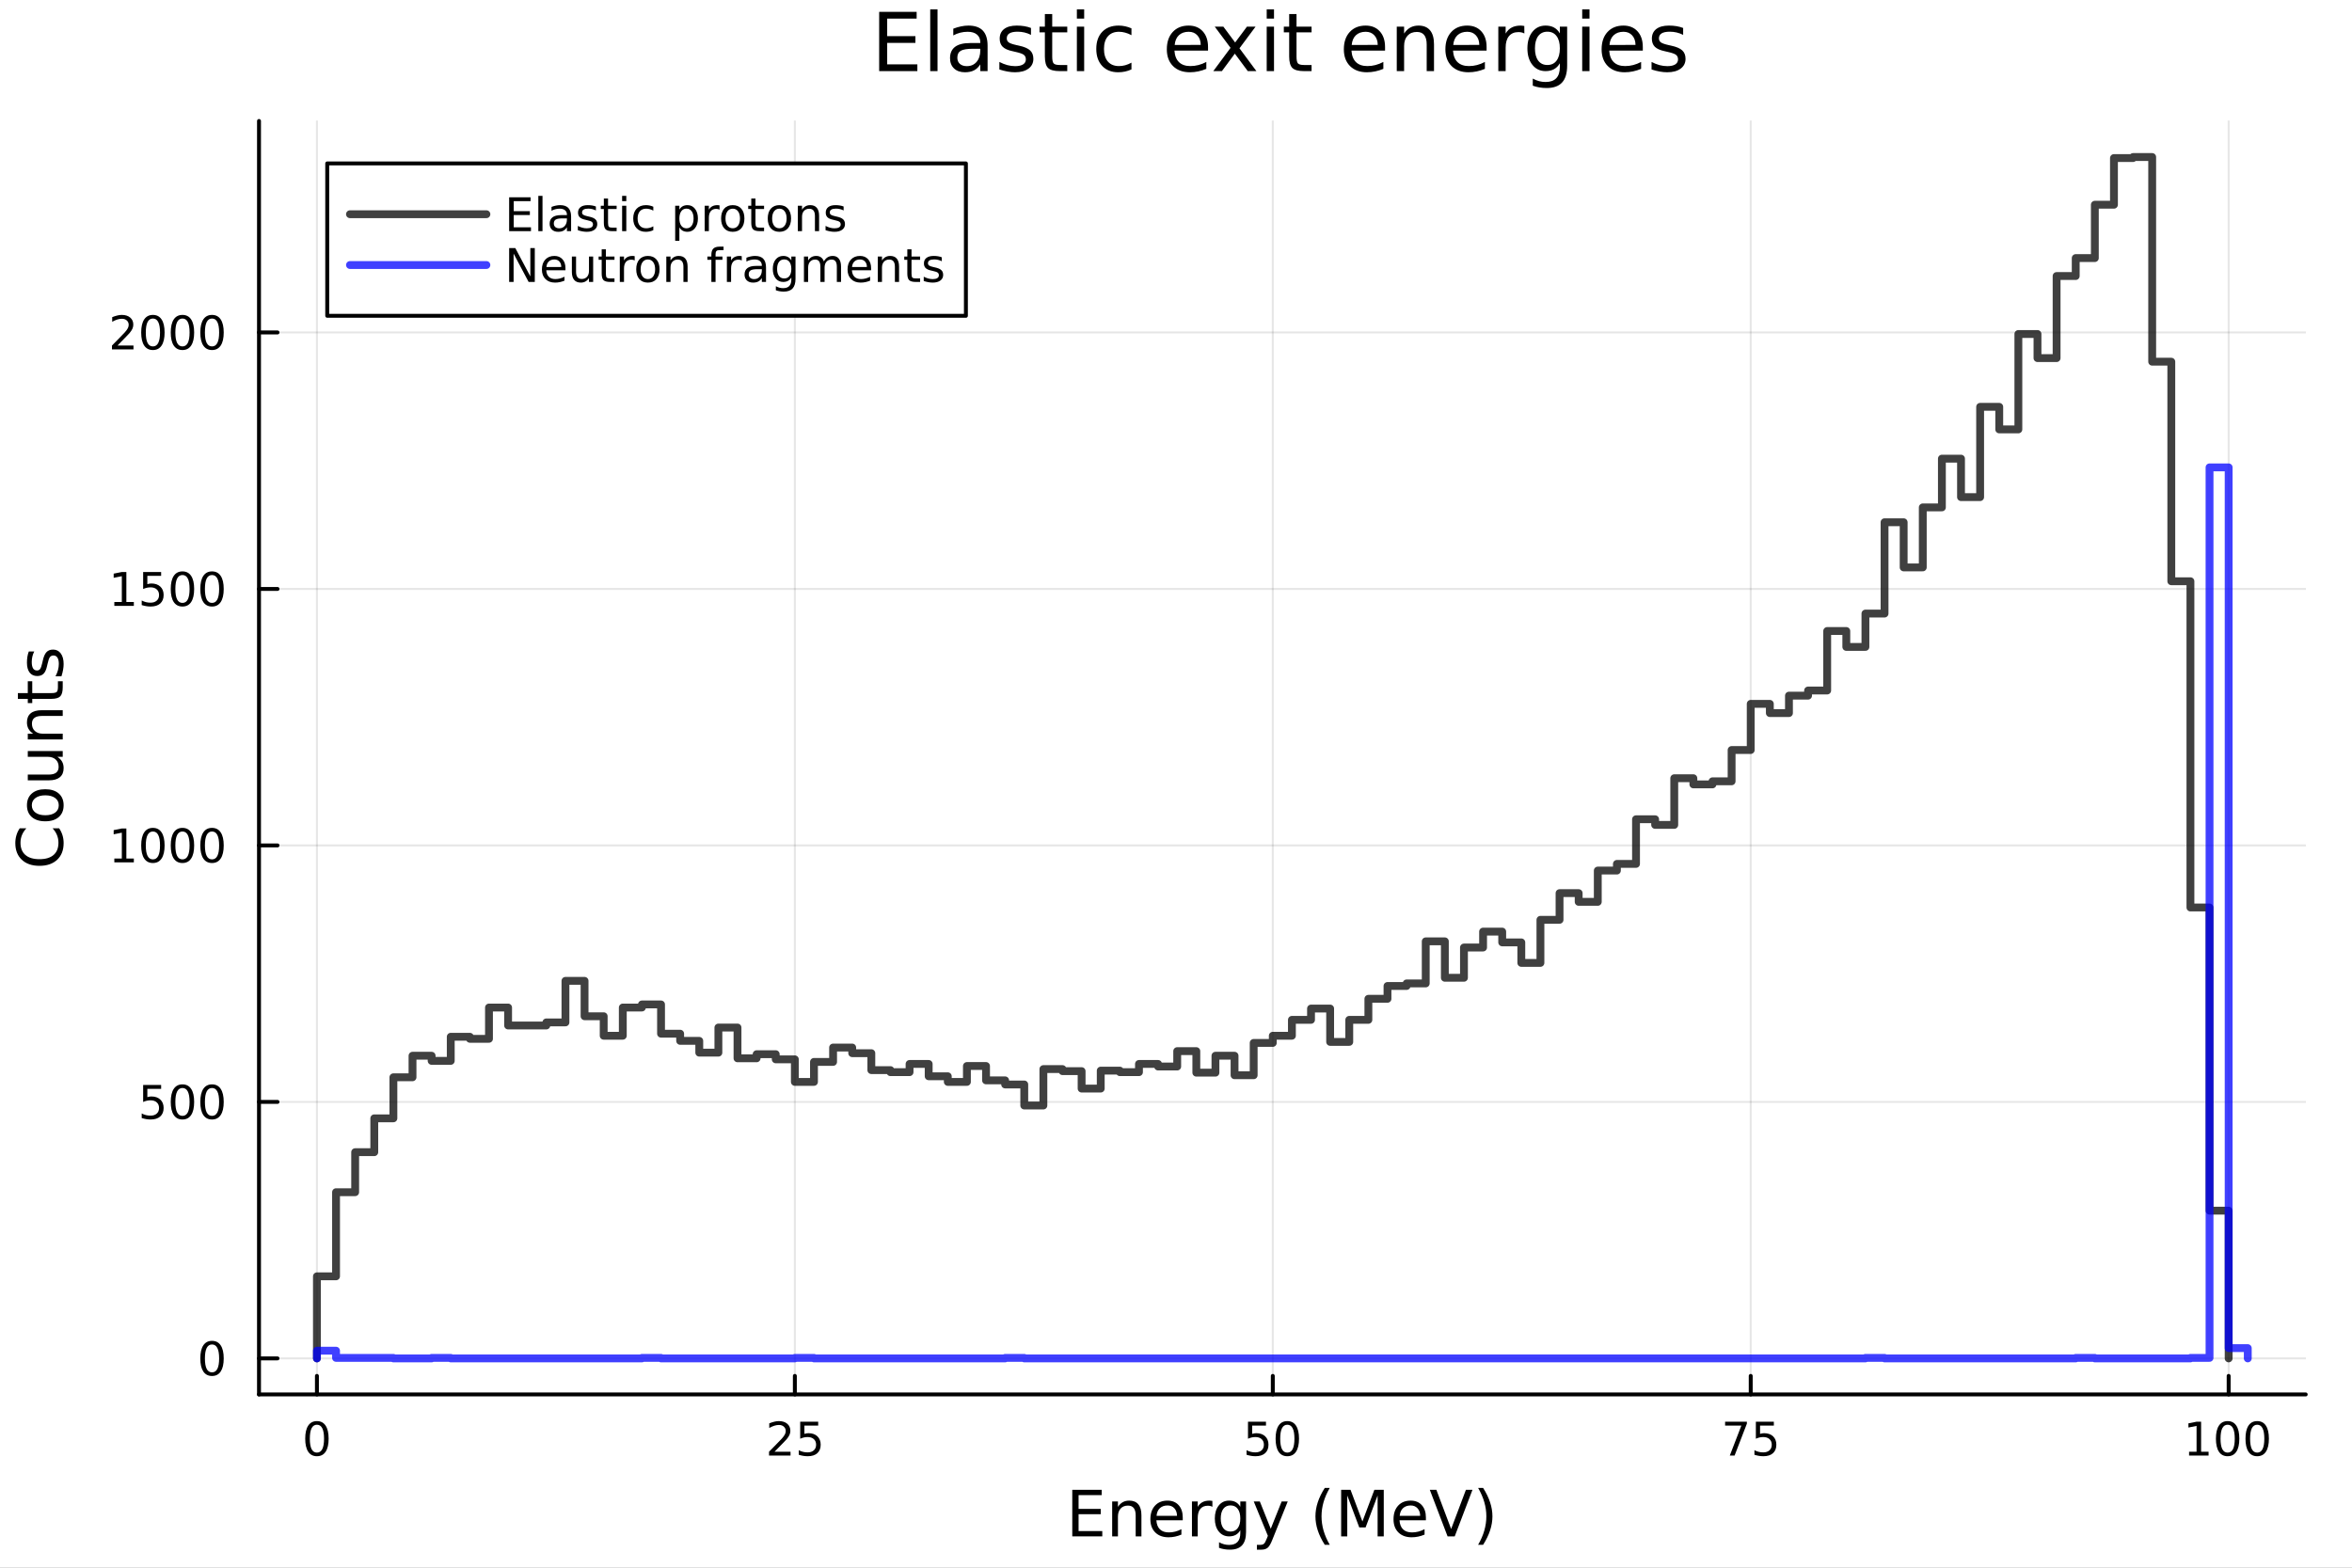 <?xml version="1.0" encoding="utf-8"?>
<svg xmlns="http://www.w3.org/2000/svg" xmlns:xlink="http://www.w3.org/1999/xlink" width="600" height="400" viewBox="0 0 2400 1600">
<rect x="0" y="0" width="2400" height="1600" fill="#808080" stroke="none"/>
<defs>
  <clipPath id="clip300">
    <rect x="0" y="0" width="2400" height="1600"/>
  </clipPath>
</defs>
<path clip-path="url(#clip300)" d="M0 1600 L2400 1600 L2400 0 L0 0  Z" fill="#ffffff" fill-rule="evenodd" fill-opacity="1"/>
<defs>
  <clipPath id="clip301">
    <rect x="480" y="0" width="1681" height="1600"/>
  </clipPath>
</defs>
<path clip-path="url(#clip300)" d="M264.287 1423.18 L2352.76 1423.18 L2352.76 123.472 L264.287 123.472  Z" fill="#ffffff" fill-rule="evenodd" fill-opacity="1"/>
<defs>
  <clipPath id="clip302">
    <rect x="264" y="123" width="2089" height="1301"/>
  </clipPath>
</defs>
<polyline clip-path="url(#clip302)" style="stroke:#000000; stroke-linecap:round; stroke-linejoin:round; stroke-width:2; stroke-opacity:0.1; fill:none" points="323.395,1423.18 323.395,123.472 "/>
<polyline clip-path="url(#clip302)" style="stroke:#000000; stroke-linecap:round; stroke-linejoin:round; stroke-width:2; stroke-opacity:0.1; fill:none" points="811.081,1423.18 811.081,123.472 "/>
<polyline clip-path="url(#clip302)" style="stroke:#000000; stroke-linecap:round; stroke-linejoin:round; stroke-width:2; stroke-opacity:0.1; fill:none" points="1298.77,1423.18 1298.77,123.472 "/>
<polyline clip-path="url(#clip302)" style="stroke:#000000; stroke-linecap:round; stroke-linejoin:round; stroke-width:2; stroke-opacity:0.1; fill:none" points="1786.45,1423.18 1786.45,123.472 "/>
<polyline clip-path="url(#clip302)" style="stroke:#000000; stroke-linecap:round; stroke-linejoin:round; stroke-width:2; stroke-opacity:0.1; fill:none" points="2274.14,1423.18 2274.14,123.472 "/>
<polyline clip-path="url(#clip302)" style="stroke:#000000; stroke-linecap:round; stroke-linejoin:round; stroke-width:2; stroke-opacity:0.1; fill:none" points="264.287,1386.4 2352.76,1386.4 "/>
<polyline clip-path="url(#clip302)" style="stroke:#000000; stroke-linecap:round; stroke-linejoin:round; stroke-width:2; stroke-opacity:0.1; fill:none" points="264.287,1124.62 2352.76,1124.62 "/>
<polyline clip-path="url(#clip302)" style="stroke:#000000; stroke-linecap:round; stroke-linejoin:round; stroke-width:2; stroke-opacity:0.1; fill:none" points="264.287,862.852 2352.76,862.852 "/>
<polyline clip-path="url(#clip302)" style="stroke:#000000; stroke-linecap:round; stroke-linejoin:round; stroke-width:2; stroke-opacity:0.1; fill:none" points="264.287,601.08 2352.76,601.08 "/>
<polyline clip-path="url(#clip302)" style="stroke:#000000; stroke-linecap:round; stroke-linejoin:round; stroke-width:2; stroke-opacity:0.1; fill:none" points="264.287,339.308 2352.76,339.308 "/>
<polyline clip-path="url(#clip300)" style="stroke:#000000; stroke-linecap:round; stroke-linejoin:round; stroke-width:4; stroke-opacity:1; fill:none" points="264.287,1423.18 2352.76,1423.18 "/>
<polyline clip-path="url(#clip300)" style="stroke:#000000; stroke-linecap:round; stroke-linejoin:round; stroke-width:4; stroke-opacity:1; fill:none" points="323.395,1423.18 323.395,1404.28 "/>
<polyline clip-path="url(#clip300)" style="stroke:#000000; stroke-linecap:round; stroke-linejoin:round; stroke-width:4; stroke-opacity:1; fill:none" points="811.081,1423.18 811.081,1404.28 "/>
<polyline clip-path="url(#clip300)" style="stroke:#000000; stroke-linecap:round; stroke-linejoin:round; stroke-width:4; stroke-opacity:1; fill:none" points="1298.77,1423.18 1298.77,1404.28 "/>
<polyline clip-path="url(#clip300)" style="stroke:#000000; stroke-linecap:round; stroke-linejoin:round; stroke-width:4; stroke-opacity:1; fill:none" points="1786.45,1423.18 1786.45,1404.28 "/>
<polyline clip-path="url(#clip300)" style="stroke:#000000; stroke-linecap:round; stroke-linejoin:round; stroke-width:4; stroke-opacity:1; fill:none" points="2274.14,1423.18 2274.14,1404.28 "/>
<path clip-path="url(#clip300)" d="M323.395 1454.1 Q319.784 1454.1 317.955 1457.66 Q316.15 1461.2 316.15 1468.33 Q316.15 1475.44 317.955 1479.01 Q319.784 1482.55 323.395 1482.55 Q327.029 1482.55 328.835 1479.01 Q330.663 1475.44 330.663 1468.33 Q330.663 1461.2 328.835 1457.66 Q327.029 1454.1 323.395 1454.1 M323.395 1450.39 Q329.205 1450.39 332.261 1455 Q335.339 1459.58 335.339 1468.33 Q335.339 1477.06 332.261 1481.67 Q329.205 1486.25 323.395 1486.25 Q317.585 1486.25 314.506 1481.67 Q311.451 1477.06 311.451 1468.33 Q311.451 1459.58 314.506 1455 Q317.585 1450.39 323.395 1450.39 Z" fill="#000000" fill-rule="nonzero" fill-opacity="1" /><path clip-path="url(#clip300)" d="M790.352 1481.64 L806.672 1481.64 L806.672 1485.58 L784.727 1485.58 L784.727 1481.64 Q787.389 1478.89 791.973 1474.26 Q796.579 1469.61 797.76 1468.27 Q800.005 1465.74 800.885 1464.01 Q801.787 1462.25 801.787 1460.56 Q801.787 1457.8 799.843 1456.07 Q797.922 1454.33 794.82 1454.33 Q792.621 1454.33 790.167 1455.09 Q787.737 1455.86 784.959 1457.41 L784.959 1452.69 Q787.783 1451.55 790.237 1450.97 Q792.69 1450.39 794.727 1450.39 Q800.098 1450.39 803.292 1453.08 Q806.487 1455.77 806.487 1460.26 Q806.487 1462.39 805.676 1464.31 Q804.889 1466.2 802.783 1468.8 Q802.204 1469.47 799.102 1472.69 Q796 1475.88 790.352 1481.64 Z" fill="#000000" fill-rule="nonzero" fill-opacity="1" /><path clip-path="url(#clip300)" d="M816.533 1451.02 L834.889 1451.02 L834.889 1454.96 L820.815 1454.96 L820.815 1463.43 Q821.834 1463.08 822.852 1462.92 Q823.871 1462.73 824.889 1462.73 Q830.676 1462.73 834.056 1465.9 Q837.435 1469.08 837.435 1474.49 Q837.435 1480.07 833.963 1483.17 Q830.491 1486.25 824.172 1486.25 Q821.996 1486.25 819.727 1485.88 Q817.482 1485.51 815.074 1484.77 L815.074 1480.07 Q817.158 1481.2 819.38 1481.76 Q821.602 1482.32 824.079 1482.32 Q828.084 1482.32 830.422 1480.21 Q832.76 1478.1 832.76 1474.49 Q832.76 1470.88 830.422 1468.77 Q828.084 1466.67 824.079 1466.67 Q822.204 1466.67 820.329 1467.08 Q818.477 1467.5 816.533 1468.38 L816.533 1451.02 Z" fill="#000000" fill-rule="nonzero" fill-opacity="1" /><path clip-path="url(#clip300)" d="M1273.47 1451.02 L1291.82 1451.02 L1291.82 1454.96 L1277.75 1454.96 L1277.75 1463.43 Q1278.77 1463.08 1279.79 1462.92 Q1280.81 1462.73 1281.82 1462.73 Q1287.61 1462.73 1290.99 1465.9 Q1294.37 1469.08 1294.37 1474.49 Q1294.37 1480.07 1290.9 1483.17 Q1287.43 1486.25 1281.11 1486.25 Q1278.93 1486.25 1276.66 1485.88 Q1274.42 1485.51 1272.01 1484.77 L1272.01 1480.07 Q1274.09 1481.2 1276.31 1481.76 Q1278.54 1482.32 1281.01 1482.32 Q1285.02 1482.32 1287.36 1480.21 Q1289.69 1478.1 1289.69 1474.49 Q1289.69 1470.88 1287.36 1468.77 Q1285.02 1466.67 1281.01 1466.67 Q1279.14 1466.67 1277.26 1467.08 Q1275.41 1467.5 1273.47 1468.38 L1273.47 1451.02 Z" fill="#000000" fill-rule="nonzero" fill-opacity="1" /><path clip-path="url(#clip300)" d="M1313.58 1454.1 Q1309.97 1454.1 1308.14 1457.66 Q1306.34 1461.2 1306.34 1468.33 Q1306.34 1475.44 1308.14 1479.01 Q1309.97 1482.55 1313.58 1482.55 Q1317.22 1482.55 1319.02 1479.01 Q1320.85 1475.44 1320.85 1468.33 Q1320.85 1461.2 1319.02 1457.66 Q1317.22 1454.1 1313.58 1454.1 M1313.58 1450.39 Q1319.39 1450.39 1322.45 1455 Q1325.53 1459.58 1325.53 1468.33 Q1325.53 1477.06 1322.45 1481.67 Q1319.39 1486.25 1313.58 1486.25 Q1307.77 1486.25 1304.69 1481.67 Q1301.64 1477.06 1301.64 1468.33 Q1301.64 1459.58 1304.69 1455 Q1307.77 1450.39 1313.58 1450.39 Z" fill="#000000" fill-rule="nonzero" fill-opacity="1" /><path clip-path="url(#clip300)" d="M1760.31 1451.02 L1782.53 1451.02 L1782.53 1453.01 L1769.98 1485.58 L1765.1 1485.58 L1776.91 1454.96 L1760.31 1454.96 L1760.31 1451.02 Z" fill="#000000" fill-rule="nonzero" fill-opacity="1" /><path clip-path="url(#clip300)" d="M1791.7 1451.02 L1810.05 1451.02 L1810.05 1454.96 L1795.98 1454.96 L1795.98 1463.43 Q1797 1463.08 1798.02 1462.92 Q1799.04 1462.73 1800.05 1462.73 Q1805.84 1462.73 1809.22 1465.9 Q1812.6 1469.08 1812.6 1474.49 Q1812.6 1480.07 1809.13 1483.17 Q1805.66 1486.25 1799.34 1486.25 Q1797.16 1486.25 1794.89 1485.88 Q1792.65 1485.51 1790.24 1484.77 L1790.24 1480.07 Q1792.32 1481.2 1794.54 1481.76 Q1796.77 1482.32 1799.24 1482.32 Q1803.25 1482.32 1805.59 1480.21 Q1807.92 1478.1 1807.92 1474.49 Q1807.92 1470.88 1805.59 1468.77 Q1803.25 1466.67 1799.24 1466.67 Q1797.37 1466.67 1795.49 1467.08 Q1793.64 1467.5 1791.7 1468.38 L1791.7 1451.02 Z" fill="#000000" fill-rule="nonzero" fill-opacity="1" /><path clip-path="url(#clip300)" d="M2233.75 1481.64 L2241.39 1481.64 L2241.39 1455.28 L2233.08 1456.95 L2233.08 1452.69 L2241.34 1451.02 L2246.02 1451.02 L2246.02 1481.64 L2253.65 1481.64 L2253.65 1485.58 L2233.75 1485.58 L2233.75 1481.64 Z" fill="#000000" fill-rule="nonzero" fill-opacity="1" /><path clip-path="url(#clip300)" d="M2273.1 1454.1 Q2269.49 1454.1 2267.66 1457.66 Q2265.85 1461.2 2265.85 1468.33 Q2265.85 1475.44 2267.66 1479.01 Q2269.49 1482.55 2273.1 1482.55 Q2276.73 1482.55 2278.54 1479.01 Q2280.37 1475.44 2280.37 1468.33 Q2280.37 1461.2 2278.54 1457.66 Q2276.73 1454.1 2273.1 1454.1 M2273.1 1450.39 Q2278.91 1450.39 2281.96 1455 Q2285.04 1459.58 2285.04 1468.33 Q2285.04 1477.06 2281.96 1481.67 Q2278.91 1486.25 2273.1 1486.25 Q2267.29 1486.25 2264.21 1481.67 Q2261.15 1477.06 2261.15 1468.33 Q2261.15 1459.58 2264.21 1455 Q2267.29 1450.39 2273.1 1450.39 Z" fill="#000000" fill-rule="nonzero" fill-opacity="1" /><path clip-path="url(#clip300)" d="M2303.26 1454.1 Q2299.65 1454.1 2297.82 1457.66 Q2296.02 1461.2 2296.02 1468.33 Q2296.02 1475.44 2297.82 1479.01 Q2299.65 1482.55 2303.26 1482.55 Q2306.9 1482.55 2308.7 1479.01 Q2310.53 1475.44 2310.53 1468.33 Q2310.53 1461.2 2308.7 1457.66 Q2306.9 1454.1 2303.26 1454.1 M2303.26 1450.39 Q2309.07 1450.39 2312.13 1455 Q2315.21 1459.58 2315.21 1468.33 Q2315.21 1477.06 2312.13 1481.67 Q2309.07 1486.25 2303.26 1486.25 Q2297.45 1486.25 2294.37 1481.67 Q2291.32 1477.06 2291.32 1468.33 Q2291.32 1459.58 2294.37 1455 Q2297.45 1450.39 2303.26 1450.39 Z" fill="#000000" fill-rule="nonzero" fill-opacity="1" /><path clip-path="url(#clip300)" d="M1094.16 1520.52 L1124.2 1520.52 L1124.2 1525.93 L1100.59 1525.93 L1100.59 1540 L1123.22 1540 L1123.22 1545.41 L1100.59 1545.41 L1100.59 1562.63 L1124.78 1562.63 L1124.78 1568.04 L1094.16 1568.04 L1094.16 1520.52 Z" fill="#000000" fill-rule="nonzero" fill-opacity="1" /><path clip-path="url(#clip300)" d="M1164.72 1546.53 L1164.72 1568.04 L1158.86 1568.04 L1158.86 1546.72 Q1158.86 1541.66 1156.89 1539.14 Q1154.92 1536.63 1150.97 1536.63 Q1146.23 1536.63 1143.49 1539.65 Q1140.75 1542.68 1140.75 1547.9 L1140.75 1568.04 L1134.87 1568.04 L1134.87 1532.4 L1140.75 1532.4 L1140.75 1537.93 Q1142.85 1534.72 1145.69 1533.13 Q1148.55 1531.54 1152.28 1531.54 Q1158.42 1531.54 1161.57 1535.36 Q1164.72 1539.14 1164.72 1546.53 Z" fill="#000000" fill-rule="nonzero" fill-opacity="1" /><path clip-path="url(#clip300)" d="M1206.89 1548.76 L1206.89 1551.62 L1179.97 1551.62 Q1180.35 1557.67 1183.59 1560.85 Q1186.87 1564 1192.7 1564 Q1196.07 1564 1199.22 1563.17 Q1202.41 1562.35 1205.52 1560.69 L1205.52 1566.23 Q1202.37 1567.57 1199.06 1568.27 Q1195.75 1568.97 1192.35 1568.97 Q1183.82 1568.97 1178.82 1564 Q1173.86 1559.04 1173.86 1550.57 Q1173.86 1541.82 1178.57 1536.69 Q1183.31 1531.54 1191.33 1531.54 Q1198.52 1531.54 1202.69 1536.18 Q1206.89 1540.8 1206.89 1548.76 M1201.04 1547.04 Q1200.97 1542.23 1198.33 1539.37 Q1195.72 1536.5 1191.39 1536.5 Q1186.49 1536.5 1183.53 1539.27 Q1180.6 1542.04 1180.16 1547.07 L1201.04 1547.04 Z" fill="#000000" fill-rule="nonzero" fill-opacity="1" /><path clip-path="url(#clip300)" d="M1237.16 1537.87 Q1236.18 1537.3 1235 1537.04 Q1233.85 1536.76 1232.45 1536.76 Q1227.49 1536.76 1224.81 1540 Q1222.17 1543.22 1222.17 1549.27 L1222.17 1568.04 L1216.28 1568.04 L1216.28 1532.4 L1222.17 1532.4 L1222.17 1537.93 Q1224.02 1534.69 1226.98 1533.13 Q1229.94 1531.54 1234.17 1531.54 Q1234.77 1531.54 1235.51 1531.63 Q1236.24 1531.7 1237.13 1531.85 L1237.16 1537.87 Z" fill="#000000" fill-rule="nonzero" fill-opacity="1" /><path clip-path="url(#clip300)" d="M1265.62 1549.81 Q1265.62 1543.44 1262.97 1539.94 Q1260.37 1536.44 1255.62 1536.44 Q1250.91 1536.44 1248.27 1539.94 Q1245.66 1543.44 1245.66 1549.81 Q1245.66 1556.14 1248.27 1559.64 Q1250.91 1563.14 1255.62 1563.14 Q1260.37 1563.14 1262.97 1559.64 Q1265.62 1556.14 1265.62 1549.81 M1271.47 1563.62 Q1271.47 1572.72 1267.43 1577.15 Q1263.39 1581.6 1255.05 1581.6 Q1251.96 1581.6 1249.23 1581.13 Q1246.49 1580.68 1243.91 1579.72 L1243.91 1574.03 Q1246.49 1575.43 1249 1576.1 Q1251.52 1576.76 1254.13 1576.76 Q1259.89 1576.76 1262.75 1573.74 Q1265.62 1570.75 1265.62 1564.67 L1265.62 1561.77 Q1263.8 1564.92 1260.97 1566.48 Q1258.14 1568.04 1254.19 1568.04 Q1247.63 1568.04 1243.62 1563.05 Q1239.61 1558.05 1239.61 1549.81 Q1239.61 1541.53 1243.62 1536.53 Q1247.63 1531.54 1254.19 1531.54 Q1258.14 1531.54 1260.97 1533.1 Q1263.8 1534.66 1265.62 1537.81 L1265.62 1532.4 L1271.47 1532.4 L1271.47 1563.62 Z" fill="#000000" fill-rule="nonzero" fill-opacity="1" /><path clip-path="url(#clip300)" d="M1298.37 1571.35 Q1295.89 1577.72 1293.53 1579.66 Q1291.18 1581.6 1287.23 1581.6 L1282.55 1581.6 L1282.55 1576.7 L1285.99 1576.7 Q1288.41 1576.7 1289.74 1575.56 Q1291.08 1574.41 1292.7 1570.14 L1293.75 1567.47 L1279.33 1532.4 L1285.54 1532.4 L1296.68 1560.28 L1307.82 1532.4 L1314.03 1532.4 L1298.37 1571.35 Z" fill="#000000" fill-rule="nonzero" fill-opacity="1" /><path clip-path="url(#clip300)" d="M1356.9 1518.58 Q1352.64 1525.9 1350.57 1533.06 Q1348.5 1540.23 1348.5 1547.58 Q1348.5 1554.93 1350.57 1562.16 Q1352.67 1569.35 1356.9 1576.64 L1351.81 1576.64 Q1347.03 1569.16 1344.65 1561.93 Q1342.29 1554.71 1342.29 1547.58 Q1342.29 1540.48 1344.65 1533.29 Q1347 1526.09 1351.81 1518.58 L1356.9 1518.58 Z" fill="#000000" fill-rule="nonzero" fill-opacity="1" /><path clip-path="url(#clip300)" d="M1368.52 1520.52 L1378.1 1520.52 L1390.23 1552.86 L1402.42 1520.52 L1412 1520.52 L1412 1568.04 L1405.73 1568.04 L1405.73 1526.32 L1393.47 1558.91 L1387.01 1558.91 L1374.76 1526.32 L1374.76 1568.04 L1368.52 1568.04 L1368.52 1520.52 Z" fill="#000000" fill-rule="nonzero" fill-opacity="1" /><path clip-path="url(#clip300)" d="M1455 1548.76 L1455 1551.62 L1428.07 1551.62 Q1428.45 1557.67 1431.7 1560.85 Q1434.98 1564 1440.8 1564 Q1444.17 1564 1447.33 1563.17 Q1450.51 1562.35 1453.63 1560.69 L1453.63 1566.23 Q1450.48 1567.57 1447.17 1568.27 Q1443.86 1568.97 1440.45 1568.97 Q1431.92 1568.97 1426.92 1564 Q1421.96 1559.04 1421.96 1550.57 Q1421.96 1541.82 1426.67 1536.69 Q1431.41 1531.54 1439.43 1531.54 Q1446.63 1531.54 1450.8 1536.18 Q1455 1540.8 1455 1548.76 M1449.14 1547.04 Q1449.08 1542.23 1446.43 1539.37 Q1443.82 1536.5 1439.5 1536.5 Q1434.59 1536.5 1431.63 1539.27 Q1428.71 1542.04 1428.26 1547.07 L1449.14 1547.04 Z" fill="#000000" fill-rule="nonzero" fill-opacity="1" /><path clip-path="url(#clip300)" d="M1477.12 1568.04 L1458.98 1520.52 L1465.69 1520.52 L1480.75 1560.53 L1495.83 1520.52 L1502.52 1520.52 L1484.41 1568.04 L1477.12 1568.04 Z" fill="#000000" fill-rule="nonzero" fill-opacity="1" /><path clip-path="url(#clip300)" d="M1508.28 1518.58 L1513.37 1518.58 Q1518.14 1526.09 1520.5 1533.29 Q1522.89 1540.48 1522.89 1547.58 Q1522.89 1554.71 1520.5 1561.93 Q1518.14 1569.16 1513.37 1576.64 L1508.28 1576.64 Q1512.51 1569.35 1514.58 1562.16 Q1516.68 1554.93 1516.68 1547.58 Q1516.68 1540.23 1514.58 1533.06 Q1512.51 1525.9 1508.28 1518.58 Z" fill="#000000" fill-rule="nonzero" fill-opacity="1" /><polyline clip-path="url(#clip300)" style="stroke:#000000; stroke-linecap:round; stroke-linejoin:round; stroke-width:4; stroke-opacity:1; fill:none" points="264.287,1423.18 264.287,123.472 "/>
<polyline clip-path="url(#clip300)" style="stroke:#000000; stroke-linecap:round; stroke-linejoin:round; stroke-width:4; stroke-opacity:1; fill:none" points="264.287,1386.4 283.185,1386.4 "/>
<polyline clip-path="url(#clip300)" style="stroke:#000000; stroke-linecap:round; stroke-linejoin:round; stroke-width:4; stroke-opacity:1; fill:none" points="264.287,1124.62 283.185,1124.62 "/>
<polyline clip-path="url(#clip300)" style="stroke:#000000; stroke-linecap:round; stroke-linejoin:round; stroke-width:4; stroke-opacity:1; fill:none" points="264.287,862.852 283.185,862.852 "/>
<polyline clip-path="url(#clip300)" style="stroke:#000000; stroke-linecap:round; stroke-linejoin:round; stroke-width:4; stroke-opacity:1; fill:none" points="264.287,601.08 283.185,601.08 "/>
<polyline clip-path="url(#clip300)" style="stroke:#000000; stroke-linecap:round; stroke-linejoin:round; stroke-width:4; stroke-opacity:1; fill:none" points="264.287,339.308 283.185,339.308 "/>
<path clip-path="url(#clip300)" d="M216.343 1372.19 Q212.732 1372.19 210.903 1375.76 Q209.098 1379.3 209.098 1386.43 Q209.098 1393.54 210.903 1397.1 Q212.732 1400.64 216.343 1400.64 Q219.977 1400.64 221.783 1397.1 Q223.611 1393.54 223.611 1386.43 Q223.611 1379.3 221.783 1375.76 Q219.977 1372.19 216.343 1372.19 M216.343 1368.49 Q222.153 1368.49 225.209 1373.1 Q228.287 1377.68 228.287 1386.43 Q228.287 1395.16 225.209 1399.76 Q222.153 1404.35 216.343 1404.35 Q210.533 1404.35 207.454 1399.76 Q204.399 1395.16 204.399 1386.43 Q204.399 1377.68 207.454 1373.1 Q210.533 1368.49 216.343 1368.49 Z" fill="#000000" fill-rule="nonzero" fill-opacity="1" /><path clip-path="url(#clip300)" d="M146.066 1107.34 L164.422 1107.34 L164.422 1111.28 L150.348 1111.28 L150.348 1119.75 Q151.366 1119.4 152.385 1119.24 Q153.403 1119.06 154.422 1119.06 Q160.209 1119.06 163.589 1122.23 Q166.968 1125.4 166.968 1130.82 Q166.968 1136.39 163.496 1139.5 Q160.024 1142.58 153.704 1142.58 Q151.528 1142.58 149.26 1142.2 Q147.015 1141.83 144.607 1141.09 L144.607 1136.39 Q146.691 1137.53 148.913 1138.08 Q151.135 1138.64 153.612 1138.64 Q157.616 1138.64 159.954 1136.53 Q162.292 1134.43 162.292 1130.82 Q162.292 1127.2 159.954 1125.1 Q157.616 1122.99 153.612 1122.99 Q151.737 1122.99 149.862 1123.41 Q148.01 1123.83 146.066 1124.7 L146.066 1107.34 Z" fill="#000000" fill-rule="nonzero" fill-opacity="1" /><path clip-path="url(#clip300)" d="M186.181 1110.42 Q182.57 1110.42 180.741 1113.99 Q178.936 1117.53 178.936 1124.66 Q178.936 1131.76 180.741 1135.33 Q182.57 1138.87 186.181 1138.87 Q189.815 1138.87 191.621 1135.33 Q193.45 1131.76 193.45 1124.66 Q193.45 1117.53 191.621 1113.99 Q189.815 1110.42 186.181 1110.42 M186.181 1106.72 Q191.991 1106.72 195.047 1111.33 Q198.125 1115.91 198.125 1124.66 Q198.125 1133.39 195.047 1137.99 Q191.991 1142.58 186.181 1142.58 Q180.371 1142.58 177.292 1137.99 Q174.237 1133.39 174.237 1124.66 Q174.237 1115.91 177.292 1111.33 Q180.371 1106.72 186.181 1106.72 Z" fill="#000000" fill-rule="nonzero" fill-opacity="1" /><path clip-path="url(#clip300)" d="M216.343 1110.42 Q212.732 1110.42 210.903 1113.99 Q209.098 1117.53 209.098 1124.66 Q209.098 1131.76 210.903 1135.33 Q212.732 1138.87 216.343 1138.87 Q219.977 1138.87 221.783 1135.33 Q223.611 1131.76 223.611 1124.66 Q223.611 1117.53 221.783 1113.99 Q219.977 1110.42 216.343 1110.42 M216.343 1106.72 Q222.153 1106.72 225.209 1111.33 Q228.287 1115.91 228.287 1124.66 Q228.287 1133.39 225.209 1137.99 Q222.153 1142.58 216.343 1142.58 Q210.533 1142.58 207.454 1137.99 Q204.399 1133.39 204.399 1124.66 Q204.399 1115.91 207.454 1111.33 Q210.533 1106.72 216.343 1106.72 Z" fill="#000000" fill-rule="nonzero" fill-opacity="1" /><path clip-path="url(#clip300)" d="M116.668 876.197 L124.306 876.197 L124.306 849.831 L115.996 851.498 L115.996 847.239 L124.26 845.572 L128.936 845.572 L128.936 876.197 L136.575 876.197 L136.575 880.132 L116.668 880.132 L116.668 876.197 Z" fill="#000000" fill-rule="nonzero" fill-opacity="1" /><path clip-path="url(#clip300)" d="M156.019 848.651 Q152.408 848.651 150.579 852.215 Q148.774 855.757 148.774 862.887 Q148.774 869.993 150.579 873.558 Q152.408 877.1 156.019 877.1 Q159.653 877.1 161.459 873.558 Q163.288 869.993 163.288 862.887 Q163.288 855.757 161.459 852.215 Q159.653 848.651 156.019 848.651 M156.019 844.947 Q161.829 844.947 164.885 849.553 Q167.964 854.137 167.964 862.887 Q167.964 871.613 164.885 876.22 Q161.829 880.803 156.019 880.803 Q150.209 880.803 147.13 876.22 Q144.075 871.613 144.075 862.887 Q144.075 854.137 147.13 849.553 Q150.209 844.947 156.019 844.947 Z" fill="#000000" fill-rule="nonzero" fill-opacity="1" /><path clip-path="url(#clip300)" d="M186.181 848.651 Q182.57 848.651 180.741 852.215 Q178.936 855.757 178.936 862.887 Q178.936 869.993 180.741 873.558 Q182.57 877.1 186.181 877.1 Q189.815 877.1 191.621 873.558 Q193.45 869.993 193.45 862.887 Q193.45 855.757 191.621 852.215 Q189.815 848.651 186.181 848.651 M186.181 844.947 Q191.991 844.947 195.047 849.553 Q198.125 854.137 198.125 862.887 Q198.125 871.613 195.047 876.22 Q191.991 880.803 186.181 880.803 Q180.371 880.803 177.292 876.22 Q174.237 871.613 174.237 862.887 Q174.237 854.137 177.292 849.553 Q180.371 844.947 186.181 844.947 Z" fill="#000000" fill-rule="nonzero" fill-opacity="1" /><path clip-path="url(#clip300)" d="M216.343 848.651 Q212.732 848.651 210.903 852.215 Q209.098 855.757 209.098 862.887 Q209.098 869.993 210.903 873.558 Q212.732 877.1 216.343 877.1 Q219.977 877.1 221.783 873.558 Q223.611 869.993 223.611 862.887 Q223.611 855.757 221.783 852.215 Q219.977 848.651 216.343 848.651 M216.343 844.947 Q222.153 844.947 225.209 849.553 Q228.287 854.137 228.287 862.887 Q228.287 871.613 225.209 876.22 Q222.153 880.803 216.343 880.803 Q210.533 880.803 207.454 876.22 Q204.399 871.613 204.399 862.887 Q204.399 854.137 207.454 849.553 Q210.533 844.947 216.343 844.947 Z" fill="#000000" fill-rule="nonzero" fill-opacity="1" /><path clip-path="url(#clip300)" d="M116.668 614.425 L124.306 614.425 L124.306 588.059 L115.996 589.726 L115.996 585.467 L124.26 583.8 L128.936 583.8 L128.936 614.425 L136.575 614.425 L136.575 618.36 L116.668 618.36 L116.668 614.425 Z" fill="#000000" fill-rule="nonzero" fill-opacity="1" /><path clip-path="url(#clip300)" d="M146.066 583.8 L164.422 583.8 L164.422 587.735 L150.348 587.735 L150.348 596.207 Q151.366 595.86 152.385 595.698 Q153.403 595.513 154.422 595.513 Q160.209 595.513 163.589 598.684 Q166.968 601.856 166.968 607.272 Q166.968 612.851 163.496 615.953 Q160.024 619.031 153.704 619.031 Q151.528 619.031 149.26 618.661 Q147.015 618.291 144.607 617.55 L144.607 612.851 Q146.691 613.985 148.913 614.541 Q151.135 615.096 153.612 615.096 Q157.616 615.096 159.954 612.99 Q162.292 610.883 162.292 607.272 Q162.292 603.661 159.954 601.555 Q157.616 599.448 153.612 599.448 Q151.737 599.448 149.862 599.865 Q148.01 600.281 146.066 601.161 L146.066 583.8 Z" fill="#000000" fill-rule="nonzero" fill-opacity="1" /><path clip-path="url(#clip300)" d="M186.181 586.879 Q182.57 586.879 180.741 590.444 Q178.936 593.985 178.936 601.115 Q178.936 608.221 180.741 611.786 Q182.57 615.328 186.181 615.328 Q189.815 615.328 191.621 611.786 Q193.45 608.221 193.45 601.115 Q193.45 593.985 191.621 590.444 Q189.815 586.879 186.181 586.879 M186.181 583.175 Q191.991 583.175 195.047 587.782 Q198.125 592.365 198.125 601.115 Q198.125 609.842 195.047 614.448 Q191.991 619.031 186.181 619.031 Q180.371 619.031 177.292 614.448 Q174.237 609.842 174.237 601.115 Q174.237 592.365 177.292 587.782 Q180.371 583.175 186.181 583.175 Z" fill="#000000" fill-rule="nonzero" fill-opacity="1" /><path clip-path="url(#clip300)" d="M216.343 586.879 Q212.732 586.879 210.903 590.444 Q209.098 593.985 209.098 601.115 Q209.098 608.221 210.903 611.786 Q212.732 615.328 216.343 615.328 Q219.977 615.328 221.783 611.786 Q223.611 608.221 223.611 601.115 Q223.611 593.985 221.783 590.444 Q219.977 586.879 216.343 586.879 M216.343 583.175 Q222.153 583.175 225.209 587.782 Q228.287 592.365 228.287 601.115 Q228.287 609.842 225.209 614.448 Q222.153 619.031 216.343 619.031 Q210.533 619.031 207.454 614.448 Q204.399 609.842 204.399 601.115 Q204.399 592.365 207.454 587.782 Q210.533 583.175 216.343 583.175 Z" fill="#000000" fill-rule="nonzero" fill-opacity="1" /><path clip-path="url(#clip300)" d="M119.885 352.653 L136.204 352.653 L136.204 356.588 L114.26 356.588 L114.26 352.653 Q116.922 349.898 121.505 345.269 Q126.112 340.616 127.292 339.274 Q129.538 336.75 130.417 335.014 Q131.32 333.255 131.32 331.565 Q131.32 328.811 129.376 327.075 Q127.455 325.338 124.353 325.338 Q122.154 325.338 119.7 326.102 Q117.269 326.866 114.492 328.417 L114.492 323.695 Q117.316 322.561 119.769 321.982 Q122.223 321.403 124.26 321.403 Q129.63 321.403 132.825 324.088 Q136.019 326.774 136.019 331.264 Q136.019 333.394 135.209 335.315 Q134.422 337.213 132.316 339.806 Q131.737 340.477 128.635 343.695 Q125.533 346.889 119.885 352.653 Z" fill="#000000" fill-rule="nonzero" fill-opacity="1" /><path clip-path="url(#clip300)" d="M156.019 325.107 Q152.408 325.107 150.579 328.672 Q148.774 332.213 148.774 339.343 Q148.774 346.449 150.579 350.014 Q152.408 353.556 156.019 353.556 Q159.653 353.556 161.459 350.014 Q163.288 346.449 163.288 339.343 Q163.288 332.213 161.459 328.672 Q159.653 325.107 156.019 325.107 M156.019 321.403 Q161.829 321.403 164.885 326.01 Q167.964 330.593 167.964 339.343 Q167.964 348.07 164.885 352.676 Q161.829 357.26 156.019 357.26 Q150.209 357.26 147.13 352.676 Q144.075 348.07 144.075 339.343 Q144.075 330.593 147.13 326.01 Q150.209 321.403 156.019 321.403 Z" fill="#000000" fill-rule="nonzero" fill-opacity="1" /><path clip-path="url(#clip300)" d="M186.181 325.107 Q182.57 325.107 180.741 328.672 Q178.936 332.213 178.936 339.343 Q178.936 346.449 180.741 350.014 Q182.57 353.556 186.181 353.556 Q189.815 353.556 191.621 350.014 Q193.45 346.449 193.45 339.343 Q193.45 332.213 191.621 328.672 Q189.815 325.107 186.181 325.107 M186.181 321.403 Q191.991 321.403 195.047 326.01 Q198.125 330.593 198.125 339.343 Q198.125 348.07 195.047 352.676 Q191.991 357.26 186.181 357.26 Q180.371 357.26 177.292 352.676 Q174.237 348.07 174.237 339.343 Q174.237 330.593 177.292 326.01 Q180.371 321.403 186.181 321.403 Z" fill="#000000" fill-rule="nonzero" fill-opacity="1" /><path clip-path="url(#clip300)" d="M216.343 325.107 Q212.732 325.107 210.903 328.672 Q209.098 332.213 209.098 339.343 Q209.098 346.449 210.903 350.014 Q212.732 353.556 216.343 353.556 Q219.977 353.556 221.783 350.014 Q223.611 346.449 223.611 339.343 Q223.611 332.213 221.783 328.672 Q219.977 325.107 216.343 325.107 M216.343 321.403 Q222.153 321.403 225.209 326.01 Q228.287 330.593 228.287 339.343 Q228.287 348.07 225.209 352.676 Q222.153 357.26 216.343 357.26 Q210.533 357.26 207.454 352.676 Q204.399 348.07 204.399 339.343 Q204.399 330.593 207.454 326.01 Q210.533 321.403 216.343 321.403 Z" fill="#000000" fill-rule="nonzero" fill-opacity="1" /><path clip-path="url(#clip300)" d="M20.144 845.354 L26.924 845.354 Q23.9 848.6 22.404 852.293 Q20.908 855.953 20.908 860.091 Q20.908 868.239 25.905 872.567 Q30.871 876.896 40.292 876.896 Q49.681 876.896 54.678 872.567 Q59.644 868.239 59.644 860.091 Q59.644 855.953 58.148 852.293 Q56.652 848.6 53.628 845.354 L60.344 845.354 Q62.636 848.728 63.781 852.515 Q64.927 856.271 64.927 860.473 Q64.927 871.262 58.339 877.469 Q51.718 883.676 40.292 883.676 Q28.834 883.676 22.245 877.469 Q15.625 871.262 15.625 860.473 Q15.625 856.207 16.771 852.452 Q17.885 848.664 20.144 845.354 Z" fill="#000000" fill-rule="nonzero" fill-opacity="1" /><path clip-path="url(#clip300)" d="M32.462 821.864 Q32.462 826.575 36.154 829.312 Q39.815 832.05 46.212 832.05 Q52.609 832.05 56.302 829.344 Q59.962 826.607 59.962 821.864 Q59.962 817.186 56.27 814.448 Q52.578 811.711 46.212 811.711 Q39.878 811.711 36.186 814.448 Q32.462 817.186 32.462 821.864 M27.497 821.864 Q27.497 814.226 32.462 809.865 Q37.427 805.505 46.212 805.505 Q54.965 805.505 59.962 809.865 Q64.927 814.226 64.927 821.864 Q64.927 829.535 59.962 833.896 Q54.965 838.224 46.212 838.224 Q37.427 838.224 32.462 833.896 Q27.497 829.535 27.497 821.864 Z" fill="#000000" fill-rule="nonzero" fill-opacity="1" /><path clip-path="url(#clip300)" d="M49.936 796.402 L28.356 796.402 L28.356 790.545 L49.713 790.545 Q54.774 790.545 57.32 788.572 Q59.835 786.598 59.835 782.652 Q59.835 777.909 56.811 775.172 Q53.787 772.403 48.567 772.403 L28.356 772.403 L28.356 766.547 L64.004 766.547 L64.004 772.403 L58.53 772.403 Q61.776 774.535 63.368 777.368 Q64.927 780.169 64.927 783.893 Q64.927 790.036 61.108 793.219 Q57.288 796.402 49.936 796.402 M27.497 781.665 L27.497 781.665 Z" fill="#000000" fill-rule="nonzero" fill-opacity="1" /><path clip-path="url(#clip300)" d="M42.488 724.851 L64.004 724.851 L64.004 730.708 L42.679 730.708 Q37.618 730.708 35.104 732.681 Q32.589 734.654 32.589 738.601 Q32.589 743.344 35.613 746.081 Q38.637 748.818 43.857 748.818 L64.004 748.818 L64.004 754.706 L28.356 754.706 L28.356 748.818 L33.894 748.818 Q30.68 746.717 29.088 743.885 Q27.497 741.02 27.497 737.296 Q27.497 731.153 31.316 728.002 Q35.104 724.851 42.488 724.851 Z" fill="#000000" fill-rule="nonzero" fill-opacity="1" /><path clip-path="url(#clip300)" d="M18.235 707.377 L28.356 707.377 L28.356 695.314 L32.908 695.314 L32.908 707.377 L52.259 707.377 Q56.62 707.377 57.861 706.2 Q59.103 704.99 59.103 701.33 L59.103 695.314 L64.004 695.314 L64.004 701.33 Q64.004 708.109 61.49 710.687 Q58.943 713.266 52.259 713.266 L32.908 713.266 L32.908 717.562 L28.356 717.562 L28.356 713.266 L18.235 713.266 L18.235 707.377 Z" fill="#000000" fill-rule="nonzero" fill-opacity="1" /><path clip-path="url(#clip300)" d="M29.407 664.886 L34.945 664.886 Q33.672 667.369 33.035 670.042 Q32.398 672.716 32.398 675.581 Q32.398 679.941 33.735 682.137 Q35.072 684.302 37.746 684.302 Q39.783 684.302 40.96 682.742 Q42.106 681.182 43.157 676.472 L43.602 674.467 Q44.939 668.228 47.39 665.618 Q49.809 662.976 54.169 662.976 Q59.134 662.976 62.031 666.923 Q64.927 670.838 64.927 677.713 Q64.927 680.578 64.354 683.697 Q63.813 686.784 62.699 690.222 L56.652 690.222 Q58.339 686.975 59.198 683.824 Q60.026 680.673 60.026 677.586 Q60.026 673.448 58.625 671.22 Q57.193 668.992 54.615 668.992 Q52.228 668.992 50.955 670.615 Q49.681 672.207 48.504 677.649 L48.026 679.686 Q46.88 685.129 44.525 687.548 Q42.138 689.967 38 689.967 Q32.971 689.967 30.234 686.402 Q27.497 682.837 27.497 676.281 Q27.497 673.034 27.974 670.17 Q28.452 667.305 29.407 664.886 Z" fill="#000000" fill-rule="nonzero" fill-opacity="1" /><path clip-path="url(#clip300)" d="M897.112 12.096 L935.352 12.096 L935.352 18.983 L905.295 18.983 L905.295 36.888 L934.097 36.888 L934.097 43.774 L905.295 43.774 L905.295 65.689 L936.081 65.689 L936.081 72.576 L897.112 72.576 L897.112 12.096 Z" fill="#000000" fill-rule="nonzero" fill-opacity="1" /><path clip-path="url(#clip300)" d="M949.206 9.544 L956.66 9.544 L956.66 72.576 L949.206 72.576 L949.206 9.544 Z" fill="#000000" fill-rule="nonzero" fill-opacity="1" /><path clip-path="url(#clip300)" d="M992.875 49.769 Q983.842 49.769 980.358 51.835 Q976.874 53.901 976.874 58.884 Q976.874 62.854 979.467 65.203 Q982.1 67.512 986.596 67.512 Q992.794 67.512 996.521 63.137 Q1000.29 58.722 1000.29 51.43 L1000.29 49.769 L992.875 49.769 M1007.74 46.691 L1007.74 72.576 L1000.29 72.576 L1000.29 65.689 Q997.736 69.821 993.928 71.806 Q990.121 73.751 984.611 73.751 Q977.644 73.751 973.512 69.862 Q969.42 65.933 969.42 59.37 Q969.42 51.714 974.525 47.825 Q979.669 43.936 989.837 43.936 L1000.29 43.936 L1000.29 43.207 Q1000.29 38.062 996.886 35.267 Q993.523 32.431 987.406 32.431 Q983.518 32.431 979.831 33.363 Q976.145 34.295 972.742 36.158 L972.742 29.272 Q976.834 27.692 980.682 26.922 Q984.53 26.112 988.176 26.112 Q998.02 26.112 1002.88 31.216 Q1007.74 36.32 1007.74 46.691 Z" fill="#000000" fill-rule="nonzero" fill-opacity="1" /><path clip-path="url(#clip300)" d="M1052.02 28.543 L1052.02 35.591 Q1048.86 33.971 1045.46 33.161 Q1042.05 32.35 1038.41 32.35 Q1032.86 32.35 1030.06 34.052 Q1027.31 35.753 1027.31 39.156 Q1027.31 41.749 1029.29 43.248 Q1031.28 44.706 1037.27 46.043 L1039.83 46.61 Q1047.76 48.311 1051.09 51.43 Q1054.45 54.509 1054.45 60.059 Q1054.45 66.378 1049.43 70.064 Q1044.44 73.751 1035.69 73.751 Q1032.05 73.751 1028.08 73.022 Q1024.15 72.333 1019.77 70.915 L1019.77 63.218 Q1023.91 65.365 1027.92 66.459 Q1031.93 67.512 1035.86 67.512 Q1041.12 67.512 1043.96 65.73 Q1046.79 63.907 1046.79 60.626 Q1046.79 57.588 1044.73 55.967 Q1042.7 54.347 1035.77 52.848 L1033.18 52.24 Q1026.25 50.782 1023.18 47.785 Q1020.1 44.746 1020.1 39.48 Q1020.1 33.08 1024.63 29.596 Q1029.17 26.112 1037.52 26.112 Q1041.65 26.112 1045.29 26.72 Q1048.94 27.327 1052.02 28.543 Z" fill="#000000" fill-rule="nonzero" fill-opacity="1" /><path clip-path="url(#clip300)" d="M1073.69 14.324 L1073.69 27.206 L1089.04 27.206 L1089.04 32.999 L1073.69 32.999 L1073.69 57.628 Q1073.69 63.178 1075.19 64.758 Q1076.73 66.338 1081.39 66.338 L1089.04 66.338 L1089.04 72.576 L1081.39 72.576 Q1072.76 72.576 1069.48 69.376 Q1066.2 66.135 1066.2 57.628 L1066.2 32.999 L1060.73 32.999 L1060.73 27.206 L1066.2 27.206 L1066.2 14.324 L1073.69 14.324 Z" fill="#000000" fill-rule="nonzero" fill-opacity="1" /><path clip-path="url(#clip300)" d="M1098.85 27.206 L1106.3 27.206 L1106.3 72.576 L1098.85 72.576 L1098.85 27.206 M1098.85 9.544 L1106.3 9.544 L1106.3 18.983 L1098.85 18.983 L1098.85 9.544 Z" fill="#000000" fill-rule="nonzero" fill-opacity="1" /><path clip-path="url(#clip300)" d="M1154.55 28.948 L1154.55 35.915 Q1151.39 34.173 1148.19 33.323 Q1145.03 32.431 1141.79 32.431 Q1134.54 32.431 1130.52 37.05 Q1126.51 41.627 1126.51 49.931 Q1126.51 58.236 1130.52 62.854 Q1134.54 67.431 1141.79 67.431 Q1145.03 67.431 1148.19 66.581 Q1151.39 65.689 1154.55 63.948 L1154.55 70.834 Q1151.43 72.292 1148.07 73.022 Q1144.74 73.751 1140.98 73.751 Q1130.73 73.751 1124.69 67.31 Q1118.66 60.869 1118.66 49.931 Q1118.66 38.832 1124.73 32.472 Q1130.85 26.112 1141.46 26.112 Q1144.91 26.112 1148.19 26.841 Q1151.47 27.53 1154.55 28.948 Z" fill="#000000" fill-rule="nonzero" fill-opacity="1" /><path clip-path="url(#clip300)" d="M1232.69 48.028 L1232.69 51.673 L1198.42 51.673 Q1198.9 59.37 1203.04 63.421 Q1207.21 67.431 1214.62 67.431 Q1218.92 67.431 1222.93 66.378 Q1226.98 65.325 1230.95 63.218 L1230.95 70.267 Q1226.94 71.968 1222.72 72.86 Q1218.51 73.751 1214.18 73.751 Q1203.32 73.751 1196.96 67.431 Q1190.64 61.112 1190.64 50.337 Q1190.64 39.197 1196.64 32.675 Q1202.67 26.112 1212.88 26.112 Q1222.03 26.112 1227.34 32.026 Q1232.69 37.9 1232.69 48.028 M1225.24 45.84 Q1225.15 39.723 1221.79 36.077 Q1218.47 32.431 1212.96 32.431 Q1206.72 32.431 1202.96 35.956 Q1199.23 39.48 1198.66 45.88 L1225.24 45.84 Z" fill="#000000" fill-rule="nonzero" fill-opacity="1" /><path clip-path="url(#clip300)" d="M1281.18 27.206 L1264.77 49.283 L1282.03 72.576 L1273.24 72.576 L1260.03 54.752 L1246.83 72.576 L1238.04 72.576 L1255.66 48.838 L1239.53 27.206 L1248.33 27.206 L1260.36 43.369 L1272.39 27.206 L1281.18 27.206 Z" fill="#000000" fill-rule="nonzero" fill-opacity="1" /><path clip-path="url(#clip300)" d="M1292.56 27.206 L1300.01 27.206 L1300.01 72.576 L1292.56 72.576 L1292.56 27.206 M1292.56 9.544 L1300.01 9.544 L1300.01 18.983 L1292.56 18.983 L1292.56 9.544 Z" fill="#000000" fill-rule="nonzero" fill-opacity="1" /><path clip-path="url(#clip300)" d="M1322.98 14.324 L1322.98 27.206 L1338.34 27.206 L1338.34 32.999 L1322.98 32.999 L1322.98 57.628 Q1322.98 63.178 1324.48 64.758 Q1326.02 66.338 1330.68 66.338 L1338.34 66.338 L1338.34 72.576 L1330.68 72.576 Q1322.05 72.576 1318.77 69.376 Q1315.49 66.135 1315.49 57.628 L1315.49 32.999 L1310.02 32.999 L1310.02 27.206 L1315.49 27.206 L1315.49 14.324 L1322.98 14.324 Z" fill="#000000" fill-rule="nonzero" fill-opacity="1" /><path clip-path="url(#clip300)" d="M1413.32 48.028 L1413.32 51.673 L1379.05 51.673 Q1379.53 59.37 1383.67 63.421 Q1387.84 67.431 1395.25 67.431 Q1399.55 67.431 1403.56 66.378 Q1407.61 65.325 1411.58 63.218 L1411.58 70.267 Q1407.57 71.968 1403.35 72.86 Q1399.14 73.751 1394.81 73.751 Q1383.95 73.751 1377.59 67.431 Q1371.27 61.112 1371.27 50.337 Q1371.27 39.197 1377.27 32.675 Q1383.3 26.112 1393.51 26.112 Q1402.66 26.112 1407.97 32.026 Q1413.32 37.9 1413.32 48.028 M1405.86 45.84 Q1405.78 39.723 1402.42 36.077 Q1399.1 32.431 1393.59 32.431 Q1387.35 32.431 1383.58 35.956 Q1379.86 39.48 1379.29 45.88 L1405.86 45.84 Z" fill="#000000" fill-rule="nonzero" fill-opacity="1" /><path clip-path="url(#clip300)" d="M1463.27 45.192 L1463.27 72.576 L1455.81 72.576 L1455.81 45.435 Q1455.81 38.994 1453.3 35.794 Q1450.79 32.594 1445.77 32.594 Q1439.73 32.594 1436.25 36.442 Q1432.76 40.29 1432.76 46.934 L1432.76 72.576 L1425.27 72.576 L1425.27 27.206 L1432.76 27.206 L1432.76 34.254 Q1435.44 30.163 1439.04 28.138 Q1442.69 26.112 1447.43 26.112 Q1455.25 26.112 1459.26 30.973 Q1463.27 35.794 1463.27 45.192 Z" fill="#000000" fill-rule="nonzero" fill-opacity="1" /><path clip-path="url(#clip300)" d="M1516.94 48.028 L1516.94 51.673 L1482.67 51.673 Q1483.16 59.37 1487.29 63.421 Q1491.46 67.431 1498.87 67.431 Q1503.17 67.431 1507.18 66.378 Q1511.23 65.325 1515.2 63.218 L1515.2 70.267 Q1511.19 71.968 1506.98 72.86 Q1502.76 73.751 1498.43 73.751 Q1487.57 73.751 1481.21 67.431 Q1474.89 61.112 1474.89 50.337 Q1474.89 39.197 1480.89 32.675 Q1486.92 26.112 1497.13 26.112 Q1506.29 26.112 1511.59 32.026 Q1516.94 37.9 1516.94 48.028 M1509.49 45.84 Q1509.41 39.723 1506.04 36.077 Q1502.72 32.431 1497.21 32.431 Q1490.97 32.431 1487.21 35.956 Q1483.48 39.48 1482.91 45.88 L1509.49 45.84 Z" fill="#000000" fill-rule="nonzero" fill-opacity="1" /><path clip-path="url(#clip300)" d="M1555.46 34.173 Q1554.21 33.444 1552.71 33.12 Q1551.25 32.756 1549.47 32.756 Q1543.15 32.756 1539.75 36.888 Q1536.38 40.979 1536.38 48.676 L1536.38 72.576 L1528.89 72.576 L1528.89 27.206 L1536.38 27.206 L1536.38 34.254 Q1538.73 30.122 1542.5 28.138 Q1546.27 26.112 1551.66 26.112 Q1552.43 26.112 1553.36 26.234 Q1554.29 26.315 1555.42 26.517 L1555.46 34.173 Z" fill="#000000" fill-rule="nonzero" fill-opacity="1" /><path clip-path="url(#clip300)" d="M1591.68 49.364 Q1591.68 41.263 1588.32 36.806 Q1585 32.35 1578.96 32.35 Q1572.96 32.35 1569.6 36.806 Q1566.28 41.263 1566.28 49.364 Q1566.28 57.426 1569.6 61.882 Q1572.96 66.338 1578.96 66.338 Q1585 66.338 1588.32 61.882 Q1591.68 57.426 1591.68 49.364 M1599.13 66.945 Q1599.13 78.531 1593.99 84.162 Q1588.84 89.833 1578.23 89.833 Q1574.3 89.833 1570.82 89.225 Q1567.33 88.658 1564.05 87.443 L1564.05 80.192 Q1567.33 81.974 1570.53 82.825 Q1573.73 83.675 1577.06 83.675 Q1584.39 83.675 1588.03 79.827 Q1591.68 76.019 1591.68 68.282 L1591.68 64.596 Q1589.37 68.606 1585.77 70.591 Q1582.16 72.576 1577.14 72.576 Q1568.79 72.576 1563.69 66.216 Q1558.58 59.856 1558.58 49.364 Q1558.58 38.832 1563.69 32.472 Q1568.79 26.112 1577.14 26.112 Q1582.16 26.112 1585.77 28.097 Q1589.37 30.082 1591.68 34.092 L1591.68 27.206 L1599.13 27.206 L1599.13 66.945 Z" fill="#000000" fill-rule="nonzero" fill-opacity="1" /><path clip-path="url(#clip300)" d="M1614.49 27.206 L1621.94 27.206 L1621.94 72.576 L1614.49 72.576 L1614.49 27.206 M1614.49 9.544 L1621.94 9.544 L1621.94 18.983 L1614.49 18.983 L1614.49 9.544 Z" fill="#000000" fill-rule="nonzero" fill-opacity="1" /><path clip-path="url(#clip300)" d="M1676.34 48.028 L1676.34 51.673 L1642.07 51.673 Q1642.56 59.37 1646.69 63.421 Q1650.86 67.431 1658.28 67.431 Q1662.57 67.431 1666.58 66.378 Q1670.63 65.325 1674.6 63.218 L1674.6 70.267 Q1670.59 71.968 1666.38 72.86 Q1662.17 73.751 1657.83 73.751 Q1646.97 73.751 1640.61 67.431 Q1634.3 61.112 1634.3 50.337 Q1634.3 39.197 1640.29 32.675 Q1646.33 26.112 1656.53 26.112 Q1665.69 26.112 1671 32.026 Q1676.34 37.9 1676.34 48.028 M1668.89 45.84 Q1668.81 39.723 1665.45 36.077 Q1662.13 32.431 1656.62 32.431 Q1650.38 32.431 1646.61 35.956 Q1642.88 39.48 1642.32 45.88 L1668.89 45.84 Z" fill="#000000" fill-rule="nonzero" fill-opacity="1" /><path clip-path="url(#clip300)" d="M1717.5 28.543 L1717.5 35.591 Q1714.34 33.971 1710.94 33.161 Q1707.54 32.35 1703.89 32.35 Q1698.34 32.35 1695.55 34.052 Q1692.79 35.753 1692.79 39.156 Q1692.79 41.749 1694.78 43.248 Q1696.76 44.706 1702.76 46.043 L1705.31 46.61 Q1713.25 48.311 1716.57 51.43 Q1719.93 54.509 1719.93 60.059 Q1719.93 66.378 1714.91 70.064 Q1709.93 73.751 1701.18 73.751 Q1697.53 73.751 1693.56 73.022 Q1689.63 72.333 1685.26 70.915 L1685.26 63.218 Q1689.39 65.365 1693.4 66.459 Q1697.41 67.512 1701.34 67.512 Q1706.6 67.512 1709.44 65.73 Q1712.28 63.907 1712.28 60.626 Q1712.28 57.588 1710.21 55.967 Q1708.18 54.347 1701.26 52.848 L1698.66 52.24 Q1691.74 50.782 1688.66 47.785 Q1685.58 44.746 1685.58 39.48 Q1685.58 33.08 1690.12 29.596 Q1694.65 26.112 1703 26.112 Q1707.13 26.112 1710.78 26.72 Q1714.42 27.327 1717.5 28.543 Z" fill="#000000" fill-rule="nonzero" fill-opacity="1" /><polyline clip-path="url(#clip302)" style="stroke:#000000; stroke-linecap:round; stroke-linejoin:round; stroke-width:8; stroke-opacity:0.75; fill:none" points="323.395,1386.4 323.395,1302.63 342.902,1302.63 342.902,1216.77 362.41,1216.77 362.41,1175.93 381.917,1175.93 381.917,1141.38 401.425,1141.38 401.425,1099.49 420.932,1099.49 420.932,1077.5 440.44,1077.5 440.44,1082.74 459.947,1082.74 459.947,1058.13 479.455,1058.13 479.455,1060.23 498.962,1060.23 498.962,1028.29 518.47,1028.29 518.47,1046.62 537.977,1046.62 557.484,1046.62 557.484,1043.47 576.992,1043.47 576.992,1001.07 596.499,1001.07 596.499,1037.19 616.007,1037.19 616.007,1057.09 635.514,1057.09 635.514,1028.29 655.022,1028.29 655.022,1025.15 674.529,1025.15 674.529,1054.99 694.037,1054.99 694.037,1062.32 713.544,1062.32 713.544,1074.36 733.052,1074.36 733.052,1048.71 752.559,1048.71 752.559,1080.12 772.066,1080.12 772.066,1075.93 791.574,1075.93 791.574,1081.17 811.081,1081.17 811.081,1104.21 830.589,1104.21 830.589,1083.79 850.096,1083.79 850.096,1069.13 869.604,1069.13 869.604,1074.89 889.111,1074.89 889.111,1092.16 908.619,1092.16 908.619,1094.26 928.126,1094.26 928.126,1085.88 947.634,1085.88 947.634,1098.45 967.141,1098.45 967.141,1104.21 986.649,1104.21 986.649,1087.98 1006.16,1087.98 1006.16,1102.63 1025.66,1102.63 1025.66,1106.82 1045.17,1106.82 1045.17,1128.29 1064.68,1128.29 1064.68,1091.12 1084.19,1091.12 1084.19,1093.21 1103.69,1093.21 1103.69,1111.01 1123.2,1111.01 1123.2,1092.69 1142.71,1092.69 1142.71,1094.26 1162.22,1094.26 1162.22,1085.88 1181.72,1085.88 1181.72,1088.5 1201.23,1088.5 1201.23,1072.79 1220.74,1072.79 1220.74,1094.78 1240.25,1094.78 1240.25,1077.5 1259.75,1077.5 1259.75,1097.4 1279.26,1097.4 1279.26,1064.42 1298.77,1064.42 1298.77,1057.09 1318.28,1057.09 1318.28,1040.86 1337.78,1040.86 1337.78,1029.34 1357.29,1029.34 1357.29,1063.37 1376.8,1063.37 1376.8,1040.86 1396.31,1040.86 1396.31,1019.39 1415.81,1019.39 1415.81,1006.3 1435.32,1006.3 1435.32,1003.69 1454.83,1003.69 1454.83,960.755 1474.34,960.755 1474.34,997.926 1493.84,997.926 1493.84,967.037 1513.35,967.037 1513.35,950.807 1532.86,950.807 1532.86,961.802 1552.36,961.802 1552.36,982.743 1571.87,982.743 1571.87,938.766 1591.38,938.766 1591.38,911.542 1610.89,911.542 1610.89,920.442 1630.39,920.442 1630.39,888.506 1649.9,888.506 1649.9,881.7 1669.41,881.7 1669.41,836.151 1688.92,836.151 1688.92,841.91 1708.42,841.91 1708.42,794.268 1727.93,794.268 1727.93,800.55 1747.44,800.55 1747.44,797.409 1766.95,797.409 1766.95,765.473 1786.45,765.473 1786.45,718.354 1805.96,718.354 1805.96,727.778 1825.47,727.778 1825.47,709.977 1844.98,709.977 1844.98,704.742 1864.48,704.742 1864.48,644.011 1883.99,644.011 1883.99,660.241 1903.5,660.241 1903.5,626.21 1923.01,626.21 1923.01,533.019 1942.51,533.019 1942.51,579.091 1962.02,579.091 1962.02,517.837 1981.53,517.837 1981.53,468.1 2001.04,468.1 2001.04,507.366 2020.54,507.366 2020.54,415.222 2040.05,415.222 2040.05,438.258 2059.56,438.258 2059.56,340.879 2079.07,340.879 2079.07,365.485 2098.57,365.485 2098.57,281.718 2118.08,281.718 2118.08,263.394 2137.59,263.394 2137.59,208.946 2157.1,208.946 2157.1,161.303 2176.6,161.303 2176.6,160.256 2196.11,160.256 2196.11,369.15 2215.62,369.15 2215.62,593.227 2235.13,593.227 2235.13,926.201 2254.63,926.201 2254.63,1235.62 2274.14,1235.62 2274.14,1386.4 "/>
<polyline clip-path="url(#clip302)" style="stroke:#0000ff; stroke-linecap:round; stroke-linejoin:round; stroke-width:8; stroke-opacity:0.75; fill:none" points="323.395,1386.4 323.395,1378.54 342.902,1378.54 342.902,1385.87 362.41,1385.87 381.917,1385.87 401.425,1385.87 401.425,1386.4 420.932,1386.4 440.44,1386.4 440.44,1385.87 459.947,1385.87 459.947,1386.4 479.455,1386.4 498.962,1386.4 518.47,1386.4 537.977,1386.4 557.484,1386.4 576.992,1386.4 596.499,1386.4 616.007,1386.4 635.514,1386.4 655.022,1386.4 655.022,1385.87 674.529,1385.87 674.529,1386.4 694.037,1386.4 713.544,1386.4 733.052,1386.4 752.559,1386.4 772.066,1386.4 791.574,1386.4 811.081,1386.4 811.081,1385.87 830.589,1385.87 830.589,1386.4 850.096,1386.4 869.604,1386.4 889.111,1386.4 908.619,1386.4 928.126,1386.4 947.634,1386.4 967.141,1386.4 986.649,1386.4 1006.16,1386.4 1025.66,1386.4 1025.66,1385.87 1045.17,1385.87 1045.17,1386.4 1064.68,1386.4 1084.19,1386.4 1103.69,1386.4 1123.2,1386.4 1142.71,1386.4 1162.22,1386.4 1181.72,1386.4 1201.23,1386.4 1220.74,1386.4 1240.25,1386.4 1259.75,1386.4 1279.26,1386.4 1298.77,1386.4 1318.28,1386.4 1337.78,1386.4 1357.29,1386.4 1376.8,1386.4 1396.31,1386.4 1415.81,1386.4 1435.32,1386.4 1454.83,1386.4 1474.34,1386.4 1493.84,1386.4 1513.35,1386.4 1532.86,1386.4 1552.36,1386.4 1571.87,1386.4 1591.38,1386.4 1610.89,1386.4 1630.39,1386.4 1649.9,1386.4 1669.41,1386.4 1688.92,1386.4 1708.42,1386.4 1727.93,1386.4 1747.44,1386.4 1766.95,1386.4 1786.45,1386.4 1805.96,1386.4 1825.47,1386.4 1844.98,1386.4 1864.48,1386.4 1883.99,1386.4 1903.5,1386.4 1903.5,1385.87 1923.01,1385.87 1923.01,1386.4 1942.51,1386.4 1962.02,1386.4 1981.53,1386.4 2001.04,1386.4 2020.54,1386.4 2040.05,1386.4 2059.56,1386.4 2079.07,1386.4 2098.57,1386.4 2118.08,1386.4 2118.08,1385.87 2137.59,1385.87 2137.59,1386.4 2157.1,1386.4 2176.6,1386.4 2196.11,1386.4 2215.62,1386.4 2235.13,1386.4 2235.13,1385.87 2254.63,1385.87 2254.63,477 2274.14,477 2274.14,1375.92 2293.65,1375.92 2293.65,1386.4 "/>
<path clip-path="url(#clip300)" d="M333.903 322.316 L985.618 322.316 L985.618 166.796 L333.903 166.796  Z" fill="#ffffff" fill-rule="evenodd" fill-opacity="1"/>
<polyline clip-path="url(#clip300)" style="stroke:#000000; stroke-linecap:round; stroke-linejoin:round; stroke-width:4; stroke-opacity:1; fill:none" points="333.903,322.316 985.618,322.316 985.618,166.796 333.903,166.796 333.903,322.316 "/>
<polyline clip-path="url(#clip300)" style="stroke:#000000; stroke-linecap:round; stroke-linejoin:round; stroke-width:8; stroke-opacity:0.75; fill:none" points="357.108,218.636 496.339,218.636 "/>
<path clip-path="url(#clip300)" d="M519.545 201.356 L541.396 201.356 L541.396 205.291 L524.22 205.291 L524.22 215.522 L540.679 215.522 L540.679 219.457 L524.22 219.457 L524.22 231.981 L541.813 231.981 L541.813 235.916 L519.545 235.916 L519.545 201.356 Z" fill="#000000" fill-rule="nonzero" fill-opacity="1" /><path clip-path="url(#clip300)" d="M549.313 199.897 L553.572 199.897 L553.572 235.916 L549.313 235.916 L549.313 199.897 Z" fill="#000000" fill-rule="nonzero" fill-opacity="1" /><path clip-path="url(#clip300)" d="M574.267 222.883 Q569.105 222.883 567.114 224.064 Q565.123 225.244 565.123 228.092 Q565.123 230.36 566.605 231.703 Q568.109 233.022 570.679 233.022 Q574.22 233.022 576.35 230.522 Q578.503 227.999 578.503 223.832 L578.503 222.883 L574.267 222.883 M582.762 221.124 L582.762 235.916 L578.503 235.916 L578.503 231.981 Q577.044 234.342 574.868 235.476 Q572.692 236.587 569.544 236.587 Q565.563 236.587 563.202 234.365 Q560.864 232.119 560.864 228.369 Q560.864 223.994 563.78 221.772 Q566.72 219.55 572.53 219.55 L578.503 219.55 L578.503 219.133 Q578.503 216.194 576.558 214.596 Q574.637 212.976 571.142 212.976 Q568.919 212.976 566.813 213.508 Q564.706 214.041 562.762 215.106 L562.762 211.17 Q565.1 210.268 567.299 209.828 Q569.498 209.365 571.581 209.365 Q577.206 209.365 579.984 212.282 Q582.762 215.198 582.762 221.124 Z" fill="#000000" fill-rule="nonzero" fill-opacity="1" /><path clip-path="url(#clip300)" d="M608.063 210.754 L608.063 214.782 Q606.257 213.856 604.313 213.393 Q602.368 212.93 600.285 212.93 Q597.114 212.93 595.516 213.902 Q593.942 214.874 593.942 216.819 Q593.942 218.3 595.077 219.157 Q596.211 219.99 599.637 220.754 L601.095 221.078 Q605.632 222.05 607.53 223.832 Q609.452 225.592 609.452 228.763 Q609.452 232.374 606.581 234.481 Q603.734 236.587 598.734 236.587 Q596.651 236.587 594.382 236.17 Q592.137 235.777 589.637 234.967 L589.637 230.569 Q591.998 231.795 594.29 232.42 Q596.581 233.022 598.827 233.022 Q601.836 233.022 603.456 232.004 Q605.077 230.962 605.077 229.087 Q605.077 227.351 603.896 226.425 Q602.739 225.499 598.78 224.643 L597.299 224.295 Q593.34 223.462 591.581 221.749 Q589.822 220.013 589.822 217.004 Q589.822 213.346 592.415 211.356 Q595.007 209.365 599.776 209.365 Q602.137 209.365 604.22 209.712 Q606.303 210.059 608.063 210.754 Z" fill="#000000" fill-rule="nonzero" fill-opacity="1" /><path clip-path="url(#clip300)" d="M620.447 202.629 L620.447 209.99 L629.22 209.99 L629.22 213.3 L620.447 213.3 L620.447 227.374 Q620.447 230.545 621.303 231.448 Q622.183 232.351 624.845 232.351 L629.22 232.351 L629.22 235.916 L624.845 235.916 Q619.914 235.916 618.039 234.087 Q616.164 232.235 616.164 227.374 L616.164 213.3 L613.039 213.3 L613.039 209.99 L616.164 209.99 L616.164 202.629 L620.447 202.629 Z" fill="#000000" fill-rule="nonzero" fill-opacity="1" /><path clip-path="url(#clip300)" d="M634.822 209.99 L639.081 209.99 L639.081 235.916 L634.822 235.916 L634.822 209.99 M634.822 199.897 L639.081 199.897 L639.081 205.291 L634.822 205.291 L634.822 199.897 Z" fill="#000000" fill-rule="nonzero" fill-opacity="1" /><path clip-path="url(#clip300)" d="M666.65 210.985 L666.65 214.967 Q664.845 213.971 663.016 213.485 Q661.211 212.976 659.359 212.976 Q655.215 212.976 652.924 215.615 Q650.632 218.231 650.632 222.976 Q650.632 227.721 652.924 230.36 Q655.215 232.976 659.359 232.976 Q661.211 232.976 663.016 232.49 Q664.845 231.981 666.65 230.985 L666.65 234.92 Q664.868 235.754 662.947 236.17 Q661.048 236.587 658.896 236.587 Q653.039 236.587 649.59 232.906 Q646.141 229.226 646.141 222.976 Q646.141 216.633 649.613 212.999 Q653.109 209.365 659.173 209.365 Q661.141 209.365 663.016 209.782 Q664.891 210.175 666.65 210.985 Z" fill="#000000" fill-rule="nonzero" fill-opacity="1" /><path clip-path="url(#clip300)" d="M693.247 232.027 L693.247 245.777 L688.965 245.777 L688.965 209.99 L693.247 209.99 L693.247 213.925 Q694.59 211.61 696.627 210.499 Q698.687 209.365 701.534 209.365 Q706.257 209.365 709.196 213.115 Q712.159 216.865 712.159 222.976 Q712.159 229.087 709.196 232.837 Q706.257 236.587 701.534 236.587 Q698.687 236.587 696.627 235.476 Q694.59 234.342 693.247 232.027 M707.738 222.976 Q707.738 218.277 705.794 215.615 Q703.872 212.93 700.493 212.93 Q697.113 212.93 695.169 215.615 Q693.247 218.277 693.247 222.976 Q693.247 227.675 695.169 230.36 Q697.113 233.022 700.493 233.022 Q703.872 233.022 705.794 230.36 Q707.738 227.675 707.738 222.976 Z" fill="#000000" fill-rule="nonzero" fill-opacity="1" /><path clip-path="url(#clip300)" d="M734.243 213.971 Q733.525 213.555 732.668 213.37 Q731.835 213.161 730.817 213.161 Q727.206 213.161 725.261 215.522 Q723.34 217.86 723.34 222.258 L723.34 235.916 L719.057 235.916 L719.057 209.99 L723.34 209.99 L723.34 214.018 Q724.682 211.657 726.835 210.522 Q728.988 209.365 732.067 209.365 Q732.506 209.365 733.039 209.434 Q733.571 209.481 734.219 209.596 L734.243 213.971 Z" fill="#000000" fill-rule="nonzero" fill-opacity="1" /><path clip-path="url(#clip300)" d="M747.715 212.976 Q744.289 212.976 742.298 215.661 Q740.307 218.323 740.307 222.976 Q740.307 227.629 742.275 230.314 Q744.266 232.976 747.715 232.976 Q751.117 232.976 753.108 230.291 Q755.099 227.606 755.099 222.976 Q755.099 218.37 753.108 215.684 Q751.117 212.976 747.715 212.976 M747.715 209.365 Q753.27 209.365 756.441 212.976 Q759.613 216.587 759.613 222.976 Q759.613 229.342 756.441 232.976 Q753.27 236.587 747.715 236.587 Q742.136 236.587 738.965 232.976 Q735.817 229.342 735.817 222.976 Q735.817 216.587 738.965 212.976 Q742.136 209.365 747.715 209.365 Z" fill="#000000" fill-rule="nonzero" fill-opacity="1" /><path clip-path="url(#clip300)" d="M770.886 202.629 L770.886 209.99 L779.659 209.99 L779.659 213.3 L770.886 213.3 L770.886 227.374 Q770.886 230.545 771.742 231.448 Q772.622 232.351 775.284 232.351 L779.659 232.351 L779.659 235.916 L775.284 235.916 Q770.353 235.916 768.478 234.087 Q766.603 232.235 766.603 227.374 L766.603 213.3 L763.478 213.3 L763.478 209.99 L766.603 209.99 L766.603 202.629 L770.886 202.629 Z" fill="#000000" fill-rule="nonzero" fill-opacity="1" /><path clip-path="url(#clip300)" d="M795.307 212.976 Q791.881 212.976 789.89 215.661 Q787.9 218.323 787.9 222.976 Q787.9 227.629 789.867 230.314 Q791.858 232.976 795.307 232.976 Q798.71 232.976 800.7 230.291 Q802.691 227.606 802.691 222.976 Q802.691 218.37 800.7 215.684 Q798.71 212.976 795.307 212.976 M795.307 209.365 Q800.863 209.365 804.034 212.976 Q807.205 216.587 807.205 222.976 Q807.205 229.342 804.034 232.976 Q800.863 236.587 795.307 236.587 Q789.728 236.587 786.557 232.976 Q783.409 229.342 783.409 222.976 Q783.409 216.587 786.557 212.976 Q789.728 209.365 795.307 209.365 Z" fill="#000000" fill-rule="nonzero" fill-opacity="1" /><path clip-path="url(#clip300)" d="M835.816 220.268 L835.816 235.916 L831.557 235.916 L831.557 220.407 Q831.557 216.726 830.122 214.897 Q828.686 213.069 825.816 213.069 Q822.367 213.069 820.376 215.268 Q818.386 217.467 818.386 221.263 L818.386 235.916 L814.103 235.916 L814.103 209.99 L818.386 209.99 L818.386 214.018 Q819.913 211.68 821.974 210.522 Q824.057 209.365 826.765 209.365 Q831.233 209.365 833.524 212.143 Q835.816 214.897 835.816 220.268 Z" fill="#000000" fill-rule="nonzero" fill-opacity="1" /><path clip-path="url(#clip300)" d="M860.839 210.754 L860.839 214.782 Q859.034 213.856 857.089 213.393 Q855.145 212.93 853.061 212.93 Q849.89 212.93 848.293 213.902 Q846.719 214.874 846.719 216.819 Q846.719 218.3 847.853 219.157 Q848.987 219.99 852.413 220.754 L853.872 221.078 Q858.409 222.05 860.307 223.832 Q862.228 225.592 862.228 228.763 Q862.228 232.374 859.358 234.481 Q856.51 236.587 851.51 236.587 Q849.427 236.587 847.159 236.17 Q844.913 235.777 842.413 234.967 L842.413 230.569 Q844.774 231.795 847.066 232.42 Q849.358 233.022 851.603 233.022 Q854.612 233.022 856.233 232.004 Q857.853 230.962 857.853 229.087 Q857.853 227.351 856.672 226.425 Q855.515 225.499 851.557 224.643 L850.075 224.295 Q846.117 223.462 844.358 221.749 Q842.598 220.013 842.598 217.004 Q842.598 213.346 845.191 211.356 Q847.784 209.365 852.552 209.365 Q854.913 209.365 856.996 209.712 Q859.08 210.059 860.839 210.754 Z" fill="#000000" fill-rule="nonzero" fill-opacity="1" /><polyline clip-path="url(#clip300)" style="stroke:#0000ff; stroke-linecap:round; stroke-linejoin:round; stroke-width:8; stroke-opacity:0.75; fill:none" points="357.108,270.476 496.339,270.476 "/>
<path clip-path="url(#clip300)" d="M519.545 253.196 L525.841 253.196 L541.165 282.108 L541.165 253.196 L545.702 253.196 L545.702 287.756 L539.406 287.756 L524.082 258.844 L524.082 287.756 L519.545 287.756 L519.545 253.196 Z" fill="#000000" fill-rule="nonzero" fill-opacity="1" /><path clip-path="url(#clip300)" d="M576.998 273.728 L576.998 275.811 L557.415 275.811 Q557.693 280.209 560.054 282.524 Q562.438 284.816 566.674 284.816 Q569.128 284.816 571.419 284.214 Q573.734 283.612 576.003 282.409 L576.003 286.436 Q573.711 287.408 571.304 287.918 Q568.896 288.427 566.419 288.427 Q560.216 288.427 556.581 284.816 Q552.97 281.205 552.97 275.047 Q552.97 268.682 556.396 264.955 Q559.845 261.205 565.679 261.205 Q570.91 261.205 573.942 264.585 Q576.998 267.941 576.998 273.728 M572.739 272.478 Q572.692 268.983 570.771 266.899 Q568.873 264.816 565.725 264.816 Q562.16 264.816 560.007 266.83 Q557.878 268.844 557.554 272.501 L572.739 272.478 Z" fill="#000000" fill-rule="nonzero" fill-opacity="1" /><path clip-path="url(#clip300)" d="M583.549 277.524 L583.549 261.83 L587.808 261.83 L587.808 277.362 Q587.808 281.043 589.243 282.895 Q590.678 284.723 593.549 284.723 Q596.998 284.723 598.989 282.524 Q601.002 280.325 601.002 276.529 L601.002 261.83 L605.262 261.83 L605.262 287.756 L601.002 287.756 L601.002 283.774 Q599.452 286.135 597.391 287.293 Q595.354 288.427 592.646 288.427 Q588.178 288.427 585.864 285.649 Q583.549 282.871 583.549 277.524 M594.266 261.205 L594.266 261.205 Z" fill="#000000" fill-rule="nonzero" fill-opacity="1" /><path clip-path="url(#clip300)" d="M618.248 254.469 L618.248 261.83 L627.021 261.83 L627.021 265.14 L618.248 265.14 L618.248 279.214 Q618.248 282.385 619.104 283.288 Q619.984 284.191 622.646 284.191 L627.021 284.191 L627.021 287.756 L622.646 287.756 Q617.715 287.756 615.84 285.927 Q613.965 284.075 613.965 279.214 L613.965 265.14 L610.84 265.14 L610.84 261.83 L613.965 261.83 L613.965 254.469 L618.248 254.469 Z" fill="#000000" fill-rule="nonzero" fill-opacity="1" /><path clip-path="url(#clip300)" d="M647.646 265.811 Q646.928 265.395 646.072 265.21 Q645.238 265.001 644.22 265.001 Q640.609 265.001 638.664 267.362 Q636.743 269.7 636.743 274.098 L636.743 287.756 L632.461 287.756 L632.461 261.83 L636.743 261.83 L636.743 265.858 Q638.086 263.497 640.238 262.362 Q642.391 261.205 645.47 261.205 Q645.91 261.205 646.442 261.274 Q646.974 261.321 647.623 261.436 L647.646 265.811 Z" fill="#000000" fill-rule="nonzero" fill-opacity="1" /><path clip-path="url(#clip300)" d="M661.118 264.816 Q657.692 264.816 655.701 267.501 Q653.711 270.163 653.711 274.816 Q653.711 279.469 655.678 282.154 Q657.669 284.816 661.118 284.816 Q664.521 284.816 666.511 282.131 Q668.502 279.446 668.502 274.816 Q668.502 270.21 666.511 267.524 Q664.521 264.816 661.118 264.816 M661.118 261.205 Q666.673 261.205 669.845 264.816 Q673.016 268.427 673.016 274.816 Q673.016 281.182 669.845 284.816 Q666.673 288.427 661.118 288.427 Q655.539 288.427 652.368 284.816 Q649.22 281.182 649.22 274.816 Q649.22 268.427 652.368 264.816 Q655.539 261.205 661.118 261.205 Z" fill="#000000" fill-rule="nonzero" fill-opacity="1" /><path clip-path="url(#clip300)" d="M701.627 272.108 L701.627 287.756 L697.368 287.756 L697.368 272.247 Q697.368 268.566 695.933 266.737 Q694.497 264.909 691.627 264.909 Q688.178 264.909 686.187 267.108 Q684.196 269.307 684.196 273.103 L684.196 287.756 L679.914 287.756 L679.914 261.83 L684.196 261.83 L684.196 265.858 Q685.724 263.52 687.784 262.362 Q689.868 261.205 692.576 261.205 Q697.044 261.205 699.335 263.983 Q701.627 266.737 701.627 272.108 Z" fill="#000000" fill-rule="nonzero" fill-opacity="1" /><path clip-path="url(#clip300)" d="M738.317 251.737 L738.317 255.279 L734.243 255.279 Q731.951 255.279 731.048 256.205 Q730.168 257.131 730.168 259.538 L730.168 261.83 L737.182 261.83 L737.182 265.14 L730.168 265.14 L730.168 287.756 L725.886 287.756 L725.886 265.14 L721.812 265.14 L721.812 261.83 L725.886 261.83 L725.886 260.024 Q725.886 255.696 727.9 253.728 Q729.914 251.737 734.289 251.737 L738.317 251.737 Z" fill="#000000" fill-rule="nonzero" fill-opacity="1" /><path clip-path="url(#clip300)" d="M756.904 265.811 Q756.187 265.395 755.33 265.21 Q754.497 265.001 753.479 265.001 Q749.867 265.001 747.923 267.362 Q746.002 269.7 746.002 274.098 L746.002 287.756 L741.719 287.756 L741.719 261.83 L746.002 261.83 L746.002 265.858 Q747.344 263.497 749.497 262.362 Q751.65 261.205 754.729 261.205 Q755.168 261.205 755.701 261.274 Q756.233 261.321 756.881 261.436 L756.904 265.811 Z" fill="#000000" fill-rule="nonzero" fill-opacity="1" /><path clip-path="url(#clip300)" d="M773.154 274.723 Q767.992 274.723 766.002 275.904 Q764.011 277.084 764.011 279.932 Q764.011 282.2 765.492 283.543 Q766.997 284.862 769.566 284.862 Q773.108 284.862 775.238 282.362 Q777.39 279.839 777.39 275.672 L777.39 274.723 L773.154 274.723 M781.65 272.964 L781.65 287.756 L777.39 287.756 L777.39 283.821 Q775.932 286.182 773.756 287.316 Q771.58 288.427 768.432 288.427 Q764.451 288.427 762.09 286.205 Q759.752 283.959 759.752 280.209 Q759.752 275.834 762.668 273.612 Q765.608 271.39 771.418 271.39 L777.39 271.39 L777.39 270.973 Q777.39 268.034 775.446 266.436 Q773.525 264.816 770.029 264.816 Q767.807 264.816 765.701 265.348 Q763.594 265.881 761.65 266.946 L761.65 263.01 Q763.988 262.108 766.187 261.668 Q768.386 261.205 770.469 261.205 Q776.094 261.205 778.872 264.122 Q781.65 267.038 781.65 272.964 Z" fill="#000000" fill-rule="nonzero" fill-opacity="1" /><path clip-path="url(#clip300)" d="M807.483 274.492 Q807.483 269.862 805.562 267.316 Q803.663 264.77 800.214 264.77 Q796.788 264.77 794.867 267.316 Q792.969 269.862 792.969 274.492 Q792.969 279.098 794.867 281.645 Q796.788 284.191 800.214 284.191 Q803.663 284.191 805.562 281.645 Q807.483 279.098 807.483 274.492 M811.742 284.538 Q811.742 291.158 808.802 294.376 Q805.863 297.617 799.798 297.617 Q797.552 297.617 795.562 297.27 Q793.571 296.945 791.696 296.251 L791.696 292.108 Q793.571 293.126 795.4 293.612 Q797.228 294.098 799.126 294.098 Q803.316 294.098 805.4 291.899 Q807.483 289.723 807.483 285.302 L807.483 283.196 Q806.163 285.487 804.103 286.621 Q802.043 287.756 799.173 287.756 Q794.404 287.756 791.488 284.121 Q788.571 280.487 788.571 274.492 Q788.571 268.473 791.488 264.839 Q794.404 261.205 799.173 261.205 Q802.043 261.205 804.103 262.339 Q806.163 263.473 807.483 265.765 L807.483 261.83 L811.742 261.83 L811.742 284.538 Z" fill="#000000" fill-rule="nonzero" fill-opacity="1" /><path clip-path="url(#clip300)" d="M840.7 266.807 Q842.297 263.936 844.52 262.571 Q846.742 261.205 849.751 261.205 Q853.802 261.205 856.001 264.052 Q858.2 266.876 858.2 272.108 L858.2 287.756 L853.918 287.756 L853.918 272.247 Q853.918 268.52 852.598 266.714 Q851.279 264.909 848.571 264.909 Q845.26 264.909 843.339 267.108 Q841.418 269.307 841.418 273.103 L841.418 287.756 L837.135 287.756 L837.135 272.247 Q837.135 268.497 835.816 266.714 Q834.497 264.909 831.742 264.909 Q828.478 264.909 826.557 267.131 Q824.636 269.33 824.636 273.103 L824.636 287.756 L820.353 287.756 L820.353 261.83 L824.636 261.83 L824.636 265.858 Q826.094 263.473 828.131 262.339 Q830.168 261.205 832.969 261.205 Q835.793 261.205 837.76 262.64 Q839.751 264.075 840.7 266.807 Z" fill="#000000" fill-rule="nonzero" fill-opacity="1" /><path clip-path="url(#clip300)" d="M888.871 273.728 L888.871 275.811 L869.288 275.811 Q869.566 280.209 871.927 282.524 Q874.311 284.816 878.547 284.816 Q881.001 284.816 883.293 284.214 Q885.607 283.612 887.876 282.409 L887.876 286.436 Q885.584 287.408 883.177 287.918 Q880.77 288.427 878.293 288.427 Q872.089 288.427 868.455 284.816 Q864.844 281.205 864.844 275.047 Q864.844 268.682 868.27 264.955 Q871.719 261.205 877.552 261.205 Q882.783 261.205 885.816 264.585 Q888.871 267.941 888.871 273.728 M884.612 272.478 Q884.566 268.983 882.645 266.899 Q880.746 264.816 877.598 264.816 Q874.033 264.816 871.881 266.83 Q869.751 268.844 869.427 272.501 L884.612 272.478 Z" fill="#000000" fill-rule="nonzero" fill-opacity="1" /><path clip-path="url(#clip300)" d="M917.413 272.108 L917.413 287.756 L913.154 287.756 L913.154 272.247 Q913.154 268.566 911.718 266.737 Q910.283 264.909 907.413 264.909 Q903.964 264.909 901.973 267.108 Q899.982 269.307 899.982 273.103 L899.982 287.756 L895.7 287.756 L895.7 261.83 L899.982 261.83 L899.982 265.858 Q901.51 263.52 903.57 262.362 Q905.654 261.205 908.362 261.205 Q912.83 261.205 915.121 263.983 Q917.413 266.737 917.413 272.108 Z" fill="#000000" fill-rule="nonzero" fill-opacity="1" /><path clip-path="url(#clip300)" d="M930.121 254.469 L930.121 261.83 L938.894 261.83 L938.894 265.14 L930.121 265.14 L930.121 279.214 Q930.121 282.385 930.978 283.288 Q931.857 284.191 934.519 284.191 L938.894 284.191 L938.894 287.756 L934.519 287.756 Q929.589 287.756 927.714 285.927 Q925.839 284.075 925.839 279.214 L925.839 265.14 L922.714 265.14 L922.714 261.83 L925.839 261.83 L925.839 254.469 L930.121 254.469 Z" fill="#000000" fill-rule="nonzero" fill-opacity="1" /><path clip-path="url(#clip300)" d="M961.024 262.594 L961.024 266.622 Q959.218 265.696 957.274 265.233 Q955.329 264.77 953.246 264.77 Q950.075 264.77 948.477 265.742 Q946.903 266.714 946.903 268.659 Q946.903 270.14 948.038 270.997 Q949.172 271.83 952.598 272.594 L954.056 272.918 Q958.593 273.89 960.491 275.672 Q962.413 277.432 962.413 280.603 Q962.413 284.214 959.542 286.321 Q956.695 288.427 951.695 288.427 Q949.612 288.427 947.343 288.01 Q945.098 287.617 942.598 286.807 L942.598 282.409 Q944.959 283.635 947.251 284.26 Q949.542 284.862 951.788 284.862 Q954.797 284.862 956.417 283.844 Q958.038 282.802 958.038 280.927 Q958.038 279.191 956.857 278.265 Q955.7 277.339 951.741 276.483 L950.26 276.135 Q946.302 275.302 944.542 273.589 Q942.783 271.853 942.783 268.844 Q942.783 265.186 945.376 263.196 Q947.968 261.205 952.737 261.205 Q955.098 261.205 957.181 261.552 Q959.264 261.899 961.024 262.594 Z" fill="#000000" fill-rule="nonzero" fill-opacity="1" /></svg>
